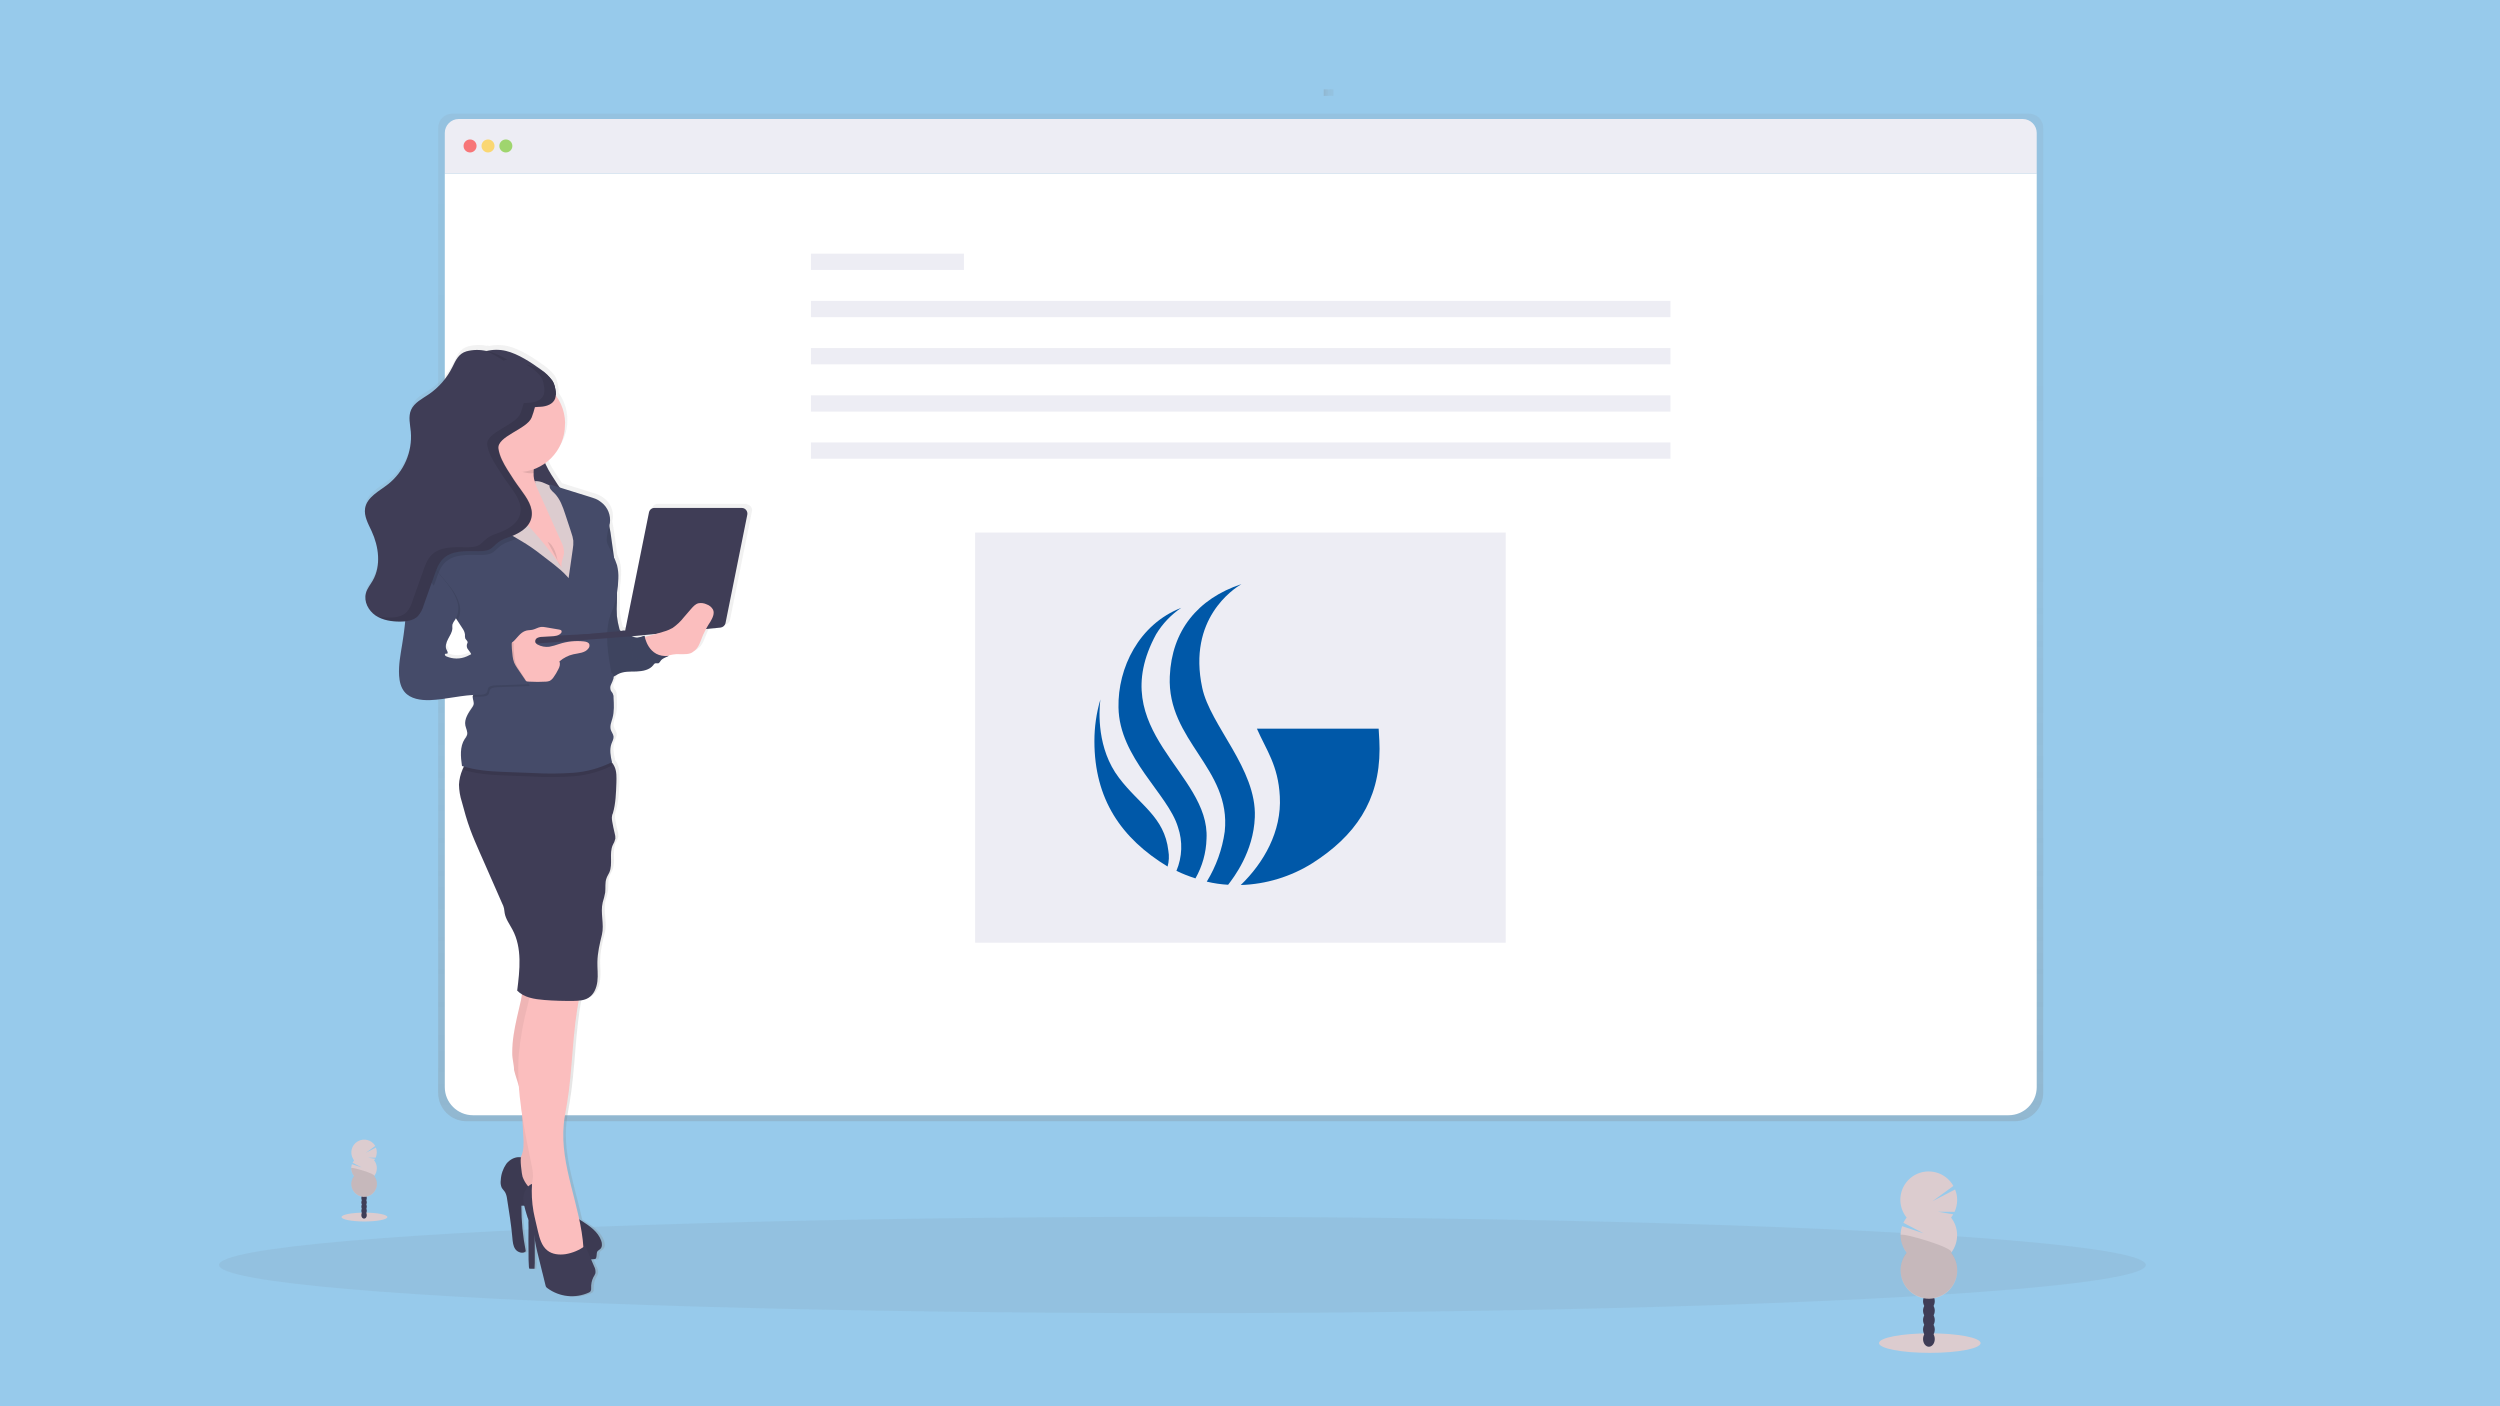 <?xml version="1.0" encoding="utf-8"?>
<!-- Generator: Adobe Illustrator 25.2.0, SVG Export Plug-In . SVG Version: 6.00 Build 0)  -->
<svg version="1.1" id="Layer_1" xmlns="http://www.w3.org/2000/svg" xmlns:xlink="http://www.w3.org/1999/xlink" x="0px" y="0px"
	 viewBox="0 0 1920 1080" style="enable-background:new 0 0 1920 1080;" xml:space="preserve">
<rect x="0" y="0" width="1920" height="1080" fill="#333333" stroke="none"/>
<style type="text/css">
	.st0{fill:none;}
	.st1{fill:#97CAEB;}
	.st2{opacity:0.1;fill:#767679;enable-background:new    ;}
	.st3{fill:url(#SVGID_1_);}
	.st4{fill:#FFFFFF;}
	.st5{fill:#EDEDF4;}
	.st6{opacity:0.8;fill:#FA5959;enable-background:new    ;}
	.st7{opacity:0.8;fill:#FED253;enable-background:new    ;}
	.st8{opacity:0.8;fill:#8CCF4D;enable-background:new    ;}
	.st9{fill:url(#SVGID_2_);}
	.st10{fill:#DCCCCF;}
	.st11{fill:#3F3D56;}
	.st12{opacity:0.1;enable-background:new    ;}
	.st13{fill:url(#SVGID_3_);}
	.st14{fill:#454B69;}
	.st15{fill:#FBBEBE;}
	.st16{opacity:5.000000e-02;enable-background:new    ;}
	.st17{opacity:0.1;}
	.st18{fill:#0058A8;}
</style>
<path class="st0" d="M-371.6,660.8c0,43.3-35.1,78.4-78.4,78.4V582.4C-406.7,582.4-371.6,617.5-371.6,660.8z"/>
<line class="st0" x1="-450" y1="921.5" x2="-450" y2="739.2"/>
<line class="st0" x1="-450" y1="582.4" x2="-450" y2="415.1"/>
<rect class="st1" width="1920" height="1080"/>
<g>
	<ellipse class="st2" cx="908.1" cy="971.5" rx="739.9" ry="37"/>
	
		<linearGradient id="SVGID_1_" gradientUnits="userSpaceOnUse" x1="1025.844" y1="145.859" x2="1025.844" y2="919.671" gradientTransform="matrix(1 0 0 -1 -73 1006.99)">
		<stop  offset="0" style="stop-color:#808080;stop-opacity:0.25"/>
		<stop  offset="0.54" style="stop-color:#808080;stop-opacity:0.12"/>
		<stop  offset="1" style="stop-color:#808080;stop-opacity:0.1"/>
	</linearGradient>
	<path class="st3" d="M1558.3,87.3h-1211c-6,0-10.8,4.9-10.8,10.8v741.2c0,12,9.7,21.8,21.7,21.8c0,0,0,0,0.1,0h1189.1
		c12,0,21.8-9.7,21.8-21.8c0,0,0,0,0-0.1V98.1C1569.2,92.2,1564.3,87.3,1558.3,87.3C1558.3,87.3,1558.3,87.3,1558.3,87.3z"/>
	<path class="st4" d="M1564.2,133.3v701.6c0,11.9-9.7,21.6-21.6,21.6H363.2c-11.9,0-21.6-9.7-21.6-21.6V133.3H1564.2z"/>
	<path class="st5" d="M1564.2,102.1v31.2H341.6v-31.2c0-5.9,4.8-10.7,10.7-10.7c0,0,0,0,0,0h1201.3
		C1559.5,91.5,1564.2,96.3,1564.2,102.1z"/>
	<circle class="st6" cx="361" cy="112.1" r="5"/>
	<circle class="st7" cx="374.8" cy="112.1" r="5"/>
	<circle class="st8" cx="388.5" cy="112.1" r="5"/>
	
		<linearGradient id="SVGID_2_" gradientUnits="userSpaceOnUse" x1="539.072" y1="350.586" x2="539.072" y2="358.087" gradientTransform="matrix(6.123234e-17 1 1 -6.123234e-17 666 -468.01)">
		<stop  offset="0" style="stop-color:#808080;stop-opacity:0.25"/>
		<stop  offset="0.54" style="stop-color:#808080;stop-opacity:0.12"/>
		<stop  offset="1" style="stop-color:#808080;stop-opacity:0.1"/>
	</linearGradient>
	<rect x="1016.6" y="68.6" class="st9" width="7.5" height="5"/>
	<rect x="622.8" y="194.8" class="st5" width="117.5" height="12.5"/>
	<rect x="622.8" y="231.1" class="st5" width="660.1" height="12.5"/>
	<rect x="622.8" y="267.3" class="st5" width="660.1" height="12.5"/>
	<rect x="622.8" y="303.6" class="st5" width="660.1" height="12.5"/>
	<rect x="622.8" y="339.8" class="st5" width="660.1" height="12.5"/>
	<rect x="748.9" y="409" class="st5" width="407.5" height="315"/>
	<ellipse class="st10" cx="1482.1" cy="1031.5" rx="39" ry="7.5"/>
	<ellipse class="st11" cx="1481.4" cy="1028.4" rx="4.5" ry="5.9"/>
	<ellipse class="st11" cx="1481.4" cy="1021.1" rx="4.5" ry="5.9"/>
	<ellipse class="st11" cx="1481.4" cy="1013.8" rx="4.5" ry="5.9"/>
	<ellipse class="st11" cx="1481.4" cy="1006.6" rx="4.5" ry="5.9"/>
	<ellipse class="st11" cx="1481.4" cy="999.3" rx="4.5" ry="5.9"/>
	<ellipse class="st11" cx="1481.4" cy="992.1" rx="4.5" ry="5.9"/>
	<ellipse class="st11" cx="1481.4" cy="984.8" rx="4.5" ry="5.9"/>
	<path class="st10" d="M1498.4,935.1c0.6-0.8,1.2-1.6,1.7-2.5l-11.9-2l12.9,0.1c2.5-5.4,2.7-11.7,0.4-17.2l-17.3,9l16-11.7
		c-5.9-10.5-19.1-14.2-29.6-8.4c-10.5,5.9-14.2,19.1-8.4,29.6c0.6,1.1,1.3,2.1,2.1,3.1c-1,1.2-1.8,2.6-2.5,4l15.5,8.1l-16.5-5.5
		c-2.4,7-1,14.6,3.5,20.4c-7.4,9.4-5.8,23.1,3.6,30.6s23.1,5.8,30.6-3.6c6.2-7.9,6.2-19.1,0-27
		C1504.6,954.1,1504.6,943,1498.4,935.1L1498.4,935.1z"/>
	<path class="st12" d="M1459.6,948.5c0,4.9,1.6,9.6,4.7,13.4c-7.4,9.4-5.8,23.1,3.6,30.6c9.4,7.4,23.1,5.8,30.6-3.6
		c6.2-7.9,6.2-19.1,0-27C1501.3,958.3,1459.6,946.1,1459.6,948.5z"/>
	<ellipse class="st10" cx="279.9" cy="934.7" rx="17.6" ry="3.4"/>
	<ellipse class="st11" cx="279.6" cy="933.2" rx="2.1" ry="2.7"/>
	<ellipse class="st11" cx="279.6" cy="929.9" rx="2.1" ry="2.7"/>
	<ellipse class="st11" cx="279.6" cy="926.7" rx="2.1" ry="2.7"/>
	<ellipse class="st11" cx="279.6" cy="923.4" rx="2.1" ry="2.7"/>
	<ellipse class="st11" cx="279.6" cy="920.1" rx="2.1" ry="2.7"/>
	<ellipse class="st11" cx="279.6" cy="916.8" rx="2.1" ry="2.7"/>
	<ellipse class="st11" cx="279.6" cy="913.5" rx="2.1" ry="2.7"/>
	<path class="st10" d="M287.3,891.1c0.3-0.4,0.5-0.7,0.8-1.1l-5.4-0.9h5.8c1.1-2.5,1.2-5.3,0.2-7.8l-7.8,4.1l7.3-5.3
		c-2.7-4.7-8.8-6.3-13.5-3.5c-4.7,2.7-6.3,8.8-3.5,13.5c0.2,0.4,0.5,0.7,0.7,1.1c-0.4,0.6-0.8,1.2-1.1,1.8l7,3.6l-7.5-2.5
		c-1.1,3.1-0.5,6.6,1.6,9.2c-3.4,4.3-2.6,10.5,1.7,13.8c4.3,3.4,10.5,2.6,13.8-1.7c2.8-3.6,2.8-8.6,0-12.2
		C290.1,899.6,290.1,894.6,287.3,891.1L287.3,891.1z"/>
	<path class="st12" d="M269.8,897.1c0,2.2,0.7,4.4,2.1,6.1c-3.4,4.3-2.6,10.5,1.7,13.8c4.3,3.4,10.5,2.6,13.8-1.7
		c2.8-3.6,2.8-8.6,0-12.2C288.6,901.5,269.8,896,269.8,897.1z"/>
	
		<linearGradient id="SVGID_3_" gradientUnits="userSpaceOnUse" x1="1093.866" y1="11.358" x2="1093.866" y2="742.136" gradientTransform="matrix(1 0 0 -1 -665.04 1006.99)">
		<stop  offset="0" style="stop-color:#808080;stop-opacity:0.25"/>
		<stop  offset="0.54" style="stop-color:#808080;stop-opacity:0.12"/>
		<stop  offset="1" style="stop-color:#808080;stop-opacity:0.1"/>
	</linearGradient>
	<path class="st13" d="M572.9,386.9h-67.7c-2.1,0-3.9,1.5-4.4,3.6l-18.3,90.3c0,0.2,0,0.5,0,0.7l-1.7,0.2l-1.6,0.2
		c-0.1,0-0.2,0-0.3-0.1c-0.5-0.3-0.8-0.9-0.9-1.5c-0.9-3.2-1.5-6.5-1.9-9.8c-0.2-3.6-0.2-7.3,0-10.9c0.1-2.9,0-5.7,0-8.6
		c0.5-3.2,0.8-6.5,0.9-9.7c0.2-3.5-0.2-6.9-1-10.3c-0.5-1.8-1.2-3.6-2-5.3c-0.6-4.9-1.3-9.8-2-14.6c-0.5-3.6-1.1-7.3-1.8-10.8
		c0.2-0.6,0.3-1.2,0.4-1.8c0.8-6-1.6-12-6.4-15.7c-1.5-1.2-3.1-2.2-4.8-2.9c-1.4-0.6-2.9-1.1-4.4-1.5l-23.3-7.3
		c-2.2-3.1-4.4-6.3-6.3-9.6c-1.9-2.9-3.5-6-4.9-9.2c15.7-11.2,20-32.8,9.6-49.1c-0.4-0.6-0.8-1.2-1.2-1.8c0.2-2.8-0.2-5.6-1-8.3
		c-0.2-1-0.5-2-0.9-2.9c-0.6-1.3-1.4-2.4-2.4-3.5c-0.2-0.2-0.4-0.4-0.6-0.6c-1.9-2.1-4.1-4-6.4-5.6c-7.7-5.6-18.1-12.4-27.6-14.7
		c-4.7-1.1-9.6-1.1-14.3-0.1l-0.7-0.2l-1.4-0.3c0.3,0.1,0.7,0.3,1,0.5c-5-1.1-10.2-1-15.1,0.3c-6.2,1.8-8.3,6.7-10.9,12
		c-4.2,8.6-10.6,15.9-18.5,21.2c-5.1,3.4-11.2,6.4-13.6,12c-2.3,5.2-0.7,11.2-0.2,16.9c1.3,15.7-5.4,31-17.8,40.7
		c-7,5.4-16.3,9.9-17.8,18.5c-1.1,6.2,2.4,12.1,5,17.7c5.6,12,7.5,26.6,0.9,38.1c-1.8,3.3-4.4,6.3-5.3,9.9c-1.7,6.4,2,13.4,7.5,17.2
		c5.5,3.7,12.5,4.7,19.2,4.7c1.1,0,2.3,0,3.5-0.2c-0.6,5.6-1.3,11.2-2.2,16.8c-1.3,8.2-3.1,16.5-2.6,24.8c0.3,4.5,1.3,9.2,4.2,12.6
		c4.6,5.5,12.6,6.6,19.7,6.3c11.3-0.4,22.4-3.4,33.7-4c-0.2,0.5-0.3,0.9-0.3,1.5c0,2,1.2,4.1,0.7,6.1c-0.2,0.7-0.6,1.3-1,1.9
		c-2.9,4.3-6.3,9-5.3,14.1c0.5,2.5,2,4.9,1.3,7.4c-0.4,1.1-1.1,2.2-1.9,3.1c-4,5.9-3.1,13.7-2.1,20.8l1.3,0.4
		c-0.4,0.8-0.8,1.6-1.1,2.5c-1.6,3.7-2.6,7.6-2.8,11.6c0.1,4.5,0.9,9,2.3,13.2c2,7.3,4,14.5,6.6,21.5c2.2,6,4.8,11.9,7.4,17.7
		c0.8,1.8,1.6,3.6,2.4,5.4c5,11.2,9.9,22.4,14.9,33.7c0.6,1.3,1.1,2.6,1.5,4c0.3,1.2,0.3,2.4,0.5,3.6c0.8,4.7,3.8,8.6,6.1,12.8
		c7.5,14.1,5.7,31.2,3.6,47.1c1.1,1.1,2.4,2.1,3.7,2.9c-0.2,1.6-0.4,3.2-0.8,4.7c-2,9.1-4.4,18.1-5.7,27.3c-0.7,4.5-1,9-1,13.5
		c0,4.4,1.6,8.8,1.6,13.1c1.1,4.4,2.7,8.5,3.8,12.8c0.5,6.7,1.2,13.4,2.2,20.1c0.3,6.1,0.7,12.1,1,18.2c0.3,5.4,0.6,11-1.9,15.8
		c0,0.2-0.2,0.3-0.3,0.5c-4.3-0.3-8.4,1.6-10.9,5.1c-2.5,3.7-4,8-4.2,12.5c-0.3,1.9-0.1,3.8,0.6,5.6c0.7,1.5,1.9,2.4,2.7,3.8
		c0.8,1.6,1.3,3.2,1.5,5c1.6,10,3.3,20.1,4.1,30.2c0.3,3.1,0.5,6.4,2.3,8.9s5.8,3.8,8.1,1.6c-2.3-11.6-3.4-23.4-3.4-35.3
		c0.8-0.1,1.5-0.1,2.3,0c0.4,2,1.1,4.1,1.7,6.1c0.4,1.5,0.9,2.9,1.5,4.4c-0.2,2,0,5-0.1,6.4c-0.1,6.4-0.1,12.8,0,19.2
		c0.1,3.7,0.2,7.3,0.4,11c0,0.4,0.1,0.8,0.2,1.2c0.1,0.1,0.3,0.2,0.5,0.2c1.2,0,2.5,0,3.7,0c0.1-1.4,0.2-2.9,0.2-4.4
		c0-3.3,0-6.7,0-10c0-2.8,0-5.7,0-8.5c0.9,5.1,2.1,10.2,3.3,15.2l2.6,10.7l0.3,1.1l2.2,9.1c0.1,0.3,0.2,0.6,0.3,0.9
		c0.3,0.4,0.7,0.8,1.1,1.1c9.3,6.8,21.6,8.1,32.2,3.5c0.4-0.2,0.8-0.4,1.1-0.7c0.6-0.8,0.8-1.7,0.7-2.7c-0.1-2.9,0.4-5.8,1.7-8.4
		c0.7-1,1.2-2,1.6-3.1c0.2-1.8-0.1-3.6-1-5.2l-2.4-5.6c1.1,0,2.3-0.2,3.4-0.3c1.7-1.5,0.5-4.5,1.9-6.2c0.6-0.5,1.2-1,1.9-1.5
		c1.8-1.6,1.6-4.4,0.8-6.6c-2.6-7.2-9.5-11.7-16-15.7l-0.8-0.5c-5.3-24.7-14.6-49-12.1-74c0.5-5.3,1.6-10.6,2.5-16
		c4.4-26.3,4.1-53.2,9.1-79.3c2.6-0.1,5.1-0.9,7.4-2.2c4.3-2.6,6.3-7.7,6.9-12.7c0.6-4.9-0.1-9.9,0-14.9c0.1-7.2,1.8-14.2,3.6-21.2
		c2-8.1-1.5-16.8,0.6-24.9c0.8-2.5,1.4-5,1.9-7.6c0.4-3.6-0.3-7.5,1-10.9c0.6-1.6,1.6-3,2.2-4.5c2.9-6.6-0.3-14.5,2.6-21.1
		c0.9-1.5,1.6-3.2,2.1-4.9c0.1-1.4-0.1-2.7-0.5-4c-0.7-3-1.5-6.1-1.9-9.1c-0.2-1.1-0.3-2.1-0.3-3.2c0.1-1.1,0.4-2.3,0.8-3.4
		c2.2-7.6,2.5-15.7,2.7-23.6c0.1-4.2,0.2-8.7-1.5-12.5c-0.5-1.1-1.2-2.2-2-3.2l0.2-0.1c-1.1-4.5-2-9.8-0.4-14.2
		c0.7-1.9,1.9-3.7,1.6-5.7c-0.2-2-1.6-3.4-2.1-5.1c-0.9-2.9,0.5-6,1.3-9c1.5-5.1,1.1-10.5,0.8-15.8c0-1.1-0.2-2.3-0.8-3.3
		c-0.4-0.6-0.9-1.1-1.3-1.7c-0.7-1.6-0.7-3.4,0.1-4.9c0.8-1.5,1.5-3.1,2-4.7c0.1-0.5,0.1-1,0-1.5c1.1-0.5,2-1.2,3.1-1.7
		c4.4-2.3,9.5-2,14.4-2.1c4.9-0.1,10.4-1.1,13.3-5c0.3-0.5,0.7-0.9,1.2-1.2c0.2-0.1,0.3-0.1,0.5-0.2c1.8,0.2,2.9,0.2,2.7-0.2
		c0.8-0.4,1.2-1.2,1.7-2c0.1-0.2,0.3-0.4,0.4-0.6c1.8-1.1,3.7-2,5.7-2.8c-0.4,0-0.7,0-1.1,0c3-1,6.2-1.4,9.4-1.3
		c3,0,8.3,0.4,10.6-1.9c4.4-2.8,5.6-8.3,7.7-13.1c0.7-1.5,1.4-3,2.2-4.5l11.3-1.1c1.9-0.2,3.5-1.6,3.9-3.5l16.9-83.6
		c0.5-2.4-1.1-4.7-3.5-5.2C573.4,386.9,573.1,386.9,572.9,386.9z M359.4,501.5c-5.1,2.2-10.8,2.2-15.9,0c-0.8-0.3-1.6-1.3-1-1.8
		s1.1-0.1,1.6-0.3c0.9-0.5,0.3-1.9-0.3-2.8c-1.5-2.6-0.4-5.9,1-8.6c1.4-2.6,3.3-5.3,3.3-8.3c-0.1-1-0.1-1.9,0-2.9
		c0.5-1.4,1.2-2.6,2.1-3.7c0.3-0.4,0.5-0.8,0.7-1.2c0.4,0.6,0.8,1.2,1.2,1.8c1.3,2,2.6,4,3.9,6c1,1.4,1.7,3,1.9,4.7
		c-0.1,1-0.1,2,0.2,3c0.6,1.3,2.4,2.3,1.7,3.6c-0.7,1.3-0.7,2.9,0,4.3c0.7,1.2,1.7,2.1,2.4,3.3c0.2,0.3,0.4,0.7,0.5,1.1
		C361.7,500.3,360.6,501,359.4,501.5z M500.1,485.8c-0.9,0.2-1.7,0.4-2.6,0.6c-0.1-0.5-0.2-0.8-0.2-0.8l-4.5,1.3
		c-1.7,0.1-3.4-0.3-5-1l18.7-1.8C504.4,484.8,502.3,485.3,500.1,485.8z"/>
	<path class="st11" d="M362.6,281.7c-4.2,8.5-10.5,15.8-18.3,21.1c-5.1,3.4-11,6.3-13.5,11.9c-2.3,5.2-0.7,11.2-0.2,16.8
		c1.3,15.5-5.3,30.7-17.5,40.3c-6.9,5.4-16.1,9.8-17.6,18.4c-1,6.1,2.4,12,5,17.6c5.5,11.9,7.4,26.5,0.9,37.9
		c-1.8,3.2-4.4,6.2-5.3,9.8c-1.7,6.4,1.9,13.3,7.4,17.1c5.5,3.7,12.4,4.7,19,4.7c4.8,0,10-0.7,13.4-4.1c2.3-2.3,3.4-5.4,4.5-8.4
		l8.3-23.6c1.5-4.3,3.1-8.7,6.3-11.9c6.7-6.8,17.7-6.1,27.2-6c14.1,0.2,28.2-2,41.5-6.5c7.8-2.7,16.3-7.2,18.2-15.2
		c1.8-8.1-3.6-15.4-8.3-21.9c-3.5-4.8-6.9-9.8-10.1-15c-3.1-5-6-10.3-6.9-16.1c-1.5-9.6,3.1-19,6.6-28.1c3.5-9.1,5.9-19.9,0.9-28.2
		c-2.2-3.2-5-6-8.3-8.2c-7.7-5.6-17.9-12.4-27.3-14.6c-5-1.2-10.3-1.1-15.3,0.2C367.3,271.6,365.2,276.5,362.6,281.7z"/>
	<path class="st14" d="M465.6,394.5c1.9,6.4,3.2,13,4,19.6c2.3,16,4.7,32.1,4.2,48.3c-0.2,3.6-0.2,7.2,0,10.8c0.4,3.3,1,6.6,1.9,9.8
		c0.1,0.6,0.4,1.1,0.9,1.5c0.6,0.3,1.2,0,1.8-0.1c2.1-0.2,3.6,1.8,5.2,3.1c3.2,2.6,7.7,2.9,11.3,0.8c-1.1,4.9,0.8,9.9,4.8,12.9
		c4.1,2.8,9.1,3.8,13.9,2.5c-2.4-0.4-4.7,1.3-6,3.4c-0.5,0.7-0.8,1.6-1.6,2c-0.8,0.4-2.2-0.1-3.1,0.4c-0.5,0.3-0.9,0.7-1.1,1.2
		c-2.9,3.9-8.3,4.8-13.1,5c-4.8,0.1-10-0.2-14.2,2.1c-1.1,0.6-2,1.3-3.1,1.8c-3.4,1.5-7.4,0-10-2.5c-2.5-2.7-4.3-5.9-5.1-9.5
		c-4.4-14-3.5-29.1-2.6-43.8C454.9,440.4,457.8,416.6,465.6,394.5z"/>
	<path class="st12" d="M465.6,394.5c1.9,6.4,3.2,13,4,19.6c2.3,16,4.7,32.1,4.2,48.3c-0.2,3.6-0.2,7.2,0,10.8c0.4,3.3,1,6.6,1.9,9.8
		c0.1,0.6,0.4,1.1,0.9,1.5c0.6,0.3,1.2,0,1.8-0.1c2.1-0.2,3.6,1.8,5.2,3.1c3.2,2.6,7.7,2.9,11.3,0.8c-1.1,4.9,0.8,9.9,4.8,12.9
		c4.1,2.8,9.1,3.8,13.9,2.5c-2.4-0.4-4.7,1.3-6,3.4c-0.5,0.7-0.8,1.6-1.6,2c-0.8,0.4-2.2-0.1-3.1,0.4c-0.5,0.3-0.9,0.7-1.1,1.2
		c-2.9,3.9-8.3,4.8-13.1,5c-4.8,0.1-10-0.2-14.2,2.1c-1.1,0.6-2,1.3-3.1,1.8c-3.4,1.5-7.4,0-10-2.5c-2.5-2.7-4.3-5.9-5.1-9.5
		c-4.4-14-3.5-29.1-2.6-43.8C454.9,440.4,457.8,416.6,465.6,394.5z"/>
	<path class="st15" d="M394.8,821.8c1.2,5.1,3.2,9.9,4.4,15c0.8,4.4,1.3,8.8,1.5,13.3l1.2,22.5c0.3,5.3,0.6,11-1.8,15.7
		c-1.6,3.3-4.5,6.1-5.3,9.7c-1.3,5.7,2.8,11,6.6,15.4l18.7,21.6c5.8,6.8,12.2,13.9,20.9,16.2c1.3,0.4,2.7,0.5,4,0.1
		c2.4-0.8,3.6-3.7,3.2-6.2c-0.5-2.5-1.7-4.8-3.3-6.8c-4.9-6.9-10.2-13.6-13.3-21.4c-4-9.9-4.5-20.9-4.2-31.6
		c1-43.7,12-86.8,10.7-130.6c-9.5-0.7-19.4-2.3-29-2.2c-8.5,0.1-7.5,8.7-9,15.6c-2,9-4.4,18-5.7,27.1c-0.7,4.5-1,9-1,13.5
		C393.3,813.2,394.8,817.6,394.8,821.8z"/>
	<path class="st16" d="M394.8,821.8c1.2,5.1,3.2,9.9,4.4,15c0.8,4.4,1.3,8.8,1.5,13.3l1.2,22.5c0.3,5.3,0.6,11-1.8,15.7
		c-1.6,3.3-4.5,6.1-5.3,9.7c-1.3,5.7,2.8,11,6.6,15.4l18.7,21.6c5.8,6.8,12.2,13.9,20.9,16.2c1.3,0.4,2.7,0.5,4,0.1
		c2.4-0.8,3.6-3.7,3.2-6.2c-0.5-2.5-1.7-4.8-3.3-6.8c-4.9-6.9-10.2-13.6-13.3-21.4c-4-9.9-4.5-20.9-4.2-31.6
		c1-43.7,12-86.8,10.7-130.6c-9.5-0.7-19.4-2.3-29-2.2c-8.5,0.1-7.5,8.7-9,15.6c-2,9-4.4,18-5.7,27.1c-0.7,4.5-1,9-1,13.5
		C393.3,813.2,394.8,817.6,394.8,821.8z"/>
	<path class="st11" d="M400.4,888.9c-4.4-0.9-8.9,1.5-11.6,5c-2.5,3.7-4,8-4.2,12.4c-0.3,1.9-0.1,3.8,0.6,5.6
		c0.7,1.4,1.9,2.4,2.7,3.7c0.8,1.5,1.3,3.2,1.5,4.9c1.6,10,3.2,20,4.1,30.1c0.3,3.1,0.5,6.3,2.3,8.8c1.8,2.5,5.8,3.7,8,1.6
		c-2.3-11.5-3.4-23.2-3.4-35c5.1-0.7,9.5,3.3,12.9,7.3c3.4,4,6.5,8.2,9.3,12.7c2.4,4.2,5.1,8.2,8.2,11.9c6.8,7.2,16.7,10.6,26.4,9
		c1.7-1.5,0.4-4.4,1.8-6.1c0.6-0.5,1.2-1,1.9-1.5c1.8-1.5,1.6-4.4,0.8-6.5c-2.5-7.1-9.4-11.6-15.8-15.7c-11.6-7.3-23.4-14.5-35-21.5
		c-4.5-2.8-7.8-6.9-9.6-11.9C400.8,902.6,399,888.4,400.4,888.9z"/>
	<path class="st16" d="M400.4,888.9c-4.4-0.9-8.9,1.5-11.6,5c-2.5,3.7-4,8-4.2,12.4c-0.3,1.9-0.1,3.8,0.6,5.6
		c0.7,1.4,1.9,2.4,2.7,3.7c0.8,1.5,1.3,3.2,1.5,4.9c1.6,10,3.2,20,4.1,30.1c0.3,3.1,0.5,6.3,2.3,8.8c1.8,2.5,5.8,3.7,8,1.6
		c-2.3-11.5-3.4-23.2-3.4-35c5.1-0.7,9.5,3.3,12.9,7.3c3.4,4,6.5,8.2,9.3,12.7c2.4,4.2,5.1,8.2,8.2,11.9c6.8,7.2,16.7,10.6,26.4,9
		c1.7-1.5,0.4-4.4,1.8-6.1c0.6-0.5,1.2-1,1.9-1.5c1.8-1.5,1.6-4.4,0.8-6.5c-2.5-7.1-9.4-11.6-15.8-15.7c-11.6-7.3-23.4-14.5-35-21.5
		c-4.5-2.8-7.8-6.9-9.6-11.9C400.8,902.6,399,888.4,400.4,888.9z"/>
	<path class="st15" d="M398.5,809.1c-2.3,29.2,4.2,58.2,10,86.9c0.5,2.3,0.8,4.6,0.9,7c-0.2,2.9-0.7,5.8-1.5,8.7
		c-2.2,11.8,0.6,24,3.4,35.7c1.9,8.1,4.7,17.3,12.2,20.8c5.3,2.5,11.6,1.5,17.4,0.3c1.9-0.2,3.7-0.9,5.2-2.1c2.1-2,2.2-5.2,2-8
		c-2-32.2-18.3-63.1-15.1-95.2c0.5-5.3,1.6-10.6,2.5-15.8c4.5-27.3,3.9-55.4,9.7-82.4c0.3-0.9,0.3-2,0-2.9c-0.5-0.9-1.3-1.7-2.2-2.1
		c-5.3-3.2-10.9-6-17-6.8c-4.8-0.7-10.7-0.1-14.7,2.8c-4,2.9-4.5,9.7-5.7,14.6C402.2,783.1,399.8,796.1,398.5,809.1z"/>
	<path class="st11" d="M406.2,973c0,0.4,0.1,0.8,0.2,1.2c0.1,0.1,0.3,0.2,0.5,0.2c1.2,0,2.4,0,3.6,0c0.1-1.5,0.1-2.9,0.2-4.4v-9.9
		c0-7.9,0-15.8-0.3-23.6c0-0.3,0-0.6-0.1-0.9c-0.1-0.2-0.2-0.3-0.4-0.4c-0.9-0.4-2.9-1.7-3.6-0.2c-0.7,1.5-0.4,6-0.4,7.9
		c-0.1,6.4-0.1,12.7,0,19.1C405.8,965.7,406,969.3,406.2,973z"/>
	<path class="st11" d="M469.9,627.8c0,1.1,0.1,2.1,0.3,3.2c0.5,3,1.2,6.1,1.9,9.1c0.4,1.3,0.6,2.6,0.5,4c-0.4,1.7-1.1,3.4-2,4.9
		c-2.9,6.5,0.2,14.5-2.6,21c-0.7,1.6-1.7,2.9-2.2,4.5c-1.3,3.4-0.6,7.3-1,10.9c-0.5,2.6-1.1,5.1-1.9,7.6c-2,8.1,1.3,16.7-0.6,24.8
		c-1.7,6.9-3.4,13.9-3.5,21.1c-0.1,4.9,0.6,9.9,0,14.8c-0.6,4.9-2.6,10-6.8,12.6c-3.3,2.1-7.4,2.3-11.3,2.4
		c-7.5,0.1-15.1-0.1-22.6-0.7c-7.5-0.6-15.6-1.8-20.9-7.2c2-15.8,3.9-32.8-3.6-46.8c-2.2-4.2-5.2-8.1-6-12.7
		c-0.2-1.2-0.3-2.4-0.5-3.6c-0.3-1.4-0.8-2.7-1.5-4c-4.9-11.2-9.8-22.4-14.7-33.5c-0.8-1.8-1.6-3.6-2.4-5.4
		c-2.5-5.8-5.1-11.6-7.3-17.6c-2.6-7-4.6-14.2-6.5-21.4c-1.4-4.3-2.1-8.7-2.2-13.2c0.2-4,1.1-7.8,2.7-11.5c0.9-2.1,1.9-4.2,2.9-6.2
		c29.2-6.9,59.2-9.5,89.1-7.6c4.8,0.1,9.5,0.9,14.1,2.3c3.1,1.1,5.9,2.9,8.1,5.3c1,1.1,1.9,2.4,2.5,3.8c1.8,3.8,1.6,8.2,1.5,12.4
		c-0.3,7.9-0.5,16-2.7,23.5C470.2,625.5,470,626.6,469.9,627.8z"/>
	<path class="st11" d="M449.4,956.8c-4.4,3.3-9.6,5.5-15.1,6.4c-4.8,0.7-10.2,0.2-14-2.9c-4.4-3.5-5.9-9.4-7.2-14.8l-1.7-7.3
		c-0.6-2.6-1.2-5.2-1.7-7.9c-1.2-7-1.6-14.1-1.1-21.1c-4,1.6-6.4,6.3-6.6,10.5s1.1,8.4,2.3,12.5c0.5,2,1.2,3.9,2.2,5.7
		c0.7,1.2,1.6,2.2,2.2,3.5c0.8,1.8,1.2,3.8,1.3,5.8c0.9,6.6,2.2,13,3.9,19.4l2.6,10.6l0.3,1.1l2.2,9c0.1,0.3,0.2,0.6,0.3,0.9
		c0.3,0.4,0.6,0.8,1.1,1.1c9.2,6.8,21.4,8.1,31.8,3.4c0.4-0.2,0.8-0.4,1.1-0.7c0.6-0.8,0.8-1.7,0.7-2.7c-0.1-2.9,0.4-5.8,1.7-8.4
		c0.7-1,1.2-2,1.6-3.1c0.2-1.8-0.1-3.6-1-5.2l-5.4-12.6C450.6,959,450.1,957.9,449.4,956.8z"/>
	<path class="st15" d="M436.8,434.1c-0.2,2.8-0.7,5.5-1.6,8.1c-0.7,1.9-1.8,3.6-3.3,4.9c-2.5-3.4-6.9-4.5-10.3-7
		c-2.8-2.4-5.2-5.1-7.2-8.2c-4.4-5.8-9.3-11-14-16.4c-0.7-0.8-1.5-1.7-2.1-2.5c-2.4-2.9-4.5-6-6.4-9.2c-3.9-6.7-6.5-14.3-12.4-19.4
		c-3.2-2.8-7.2-4.6-10-7.7c1.7-2.9,2.8-6.2,3.3-9.6c0.7-3.2,1.3-6.5,1.7-9.8c0.1-0.9,0.2-1.7,0.2-2.6c0-0.4,0-0.7,0-1.1
		c0-2.7-1.7-7.3,1-8.8c2.5-1.5,6.6-1.5,9.6-1.4h0.5c6.9,0.1,13.6,2.2,19.3,6c1.3,0.8,2.4,1.8,3.3,3.1c1.3,2.4,1.8,5.2,1.5,7.9
		c0,0.6,0,1.3-0.1,1.9v0.9c-0.1,3.1,0.2,6.4,2.4,8.6c2.2,2.2,6,2.4,9.2,3.4c0.5,0.2,1,0.3,1.5,0.6c3.5,1.6,6.4,4.1,8.6,7.3
		c2.4,3.6,4.1,7.7,5,12c0.9,3.8,1.4,7.7,1.7,11.6C438.5,415.8,438,425,436.8,434.1z"/>
	<path class="st12" d="M409.9,362.3v0.9c-3.9,1.5-13.3-2.6-17.7-2.6c-8.7,0-11.3,1.7-17.6-3.4c0.1-1.2,0.2-2.5,0.2-3.7
		c0-2.7-1.7-7.3,1-8.8s7.1-1.5,10.1-1.4c6.9,0.1,13.6,2.2,19.3,6c1.3,0.8,2.4,1.8,3.3,3.1C410.3,355.2,410.1,358.9,409.9,362.3z"/>
	<path class="st15" d="M433.9,326.1c0,20.1-16.3,36.5-36.4,36.5c-2.4,0-4.7-0.2-7.1-0.7c-17.1-3.4-29.4-18.4-29.4-35.8
		c-0.4-20.1,15.6-36.8,35.8-37.2c20.1-0.4,36.8,15.6,37.2,35.8C433.9,325.2,433.9,325.7,433.9,326.1L433.9,326.1z"/>
	<path class="st10" d="M372.5,369.2c-1.1-1-2.5-1.6-4-1.7c-2.2,0.2-4,1.7-4.8,3.7c-0.9,2-1.2,4.1-1.9,6.1c-1,2.7-2.9,5-5.4,6.6
		c-1.7,1.1-3.8,1.8-4.9,3.5c-1.9,2.6-0.7,6.3,0.8,9.1c5.8,10.5,16.4,17.4,26.5,23.8l11.4,7.3c4.6,3,9.3,5.8,14.2,8.3
		c7.9,3.9,16.5,6.4,24.4,10.4c3.6,1.8,7.3,4,11.2,4.6c0.8-2.7,1.4-5.5,1.6-8.3c2-17.4,3.9-35.2,0-52.3c-0.5-3.3-1.9-6.4-4-9
		c-1.5-1.4-3.2-2.6-5.1-3.5c-4.6-2.5-9.4-4.7-14.3-6.7c-2.3-1.1-4.8-1.7-7.3-1.6c0.2,1.9,0.8,3.8,1.7,5.5
		c6.1,13.6,12.3,27.3,18.4,41c1.3,2.5,2.1,5.3,2.2,8.1c-0.1,4-2.9,7.9-1.7,11.8c-10.7-15.6-23-30-36.6-43c-0.6-0.5-1.1-1.1-1.5-1.8
		c-0.3-1.1-0.4-2.3-0.2-3.4c0.1-2.1-0.3-5-2.1-6.5c-1.2-1-3.1-1.3-4.5-2.2C381.8,375.9,377.2,372.5,372.5,369.2z"/>
	<path class="st12" d="M470,588c-9.2,4.6-19.3,7.4-29.6,8.2c-10.3,0.7-20.6,0.8-30.8,0.2l-23.4-0.9c-10.6-0.4-21.1-1.3-31.2-4.5
		c0.9-2.1,1.9-4.2,2.9-6.2c29.2-6.9,59.2-9.5,89.1-7.6c4.8,0.1,9.5,0.9,14.1,2.3c3.1,1.1,5.9,2.9,8.1,5.3
		C469.5,585.8,469.8,586.9,470,588z"/>
	<path class="st14" d="M468.3,473.9c-4,13.7-1.3,28.6,1.2,42.6c1.4,1,2.1,2.8,1.7,4.5c-0.5,1.6-1.2,3.2-1.9,4.7
		c-0.8,1.5-0.8,3.3-0.1,4.9c0.4,0.6,0.9,1.1,1.3,1.8c0.5,1,0.8,2.1,0.7,3.3c0.3,5.3,0.6,10.7-0.8,15.8c-0.8,2.9-2.2,6-1.3,9
		c0.6,1.8,1.9,3.3,2.1,5.1c0.2,1.8-0.9,3.8-1.6,5.6c-1.6,4.4-0.7,9.6,0.4,14.1c-9.2,4.6-19.3,7.4-29.6,8.2
		c-10.3,0.7-20.6,0.8-30.8,0.2l-23.4-0.9c-10.7-0.4-21.2-1.3-31.4-4.5c-1-7-1.8-14.8,2.1-20.7c0.8-0.9,1.4-2,1.8-3.1
		c0.7-2.4-0.8-4.9-1.3-7.3c-1-5,2.4-9.8,5.3-14c0.4-0.6,0.8-1.2,1-1.9c0.5-1.9-0.6-4.1-0.7-6c0-0.6,0.1-1.1,0.4-1.6
		c0.4-0.8,1.2-1.5,1.7-2.2c0.5-1.1,0.6-2.2,0.4-3.4c-0.5-7.3-1.4-14.6-2.6-21.8c-0.1-0.6-0.2-1.3-0.4-2c-0.2-1-0.6-2-1.1-2.9
		c-0.7-1.2-1.7-2.1-2.4-3.3c-0.7-1.3-0.7-2.9,0-4.3c0.7-1.2-1.1-2.3-1.7-3.5c-0.2-1-0.3-2-0.2-3c-0.2-1.7-0.9-3.3-1.9-4.7
		c-1.3-2-2.6-4-3.9-6c-5.8-9-11.9-17.9-18.1-26.6c-3-4.2-6-8.3-9.1-12.4c-2.5-3.3-5.1-6.7-6.4-10.6c-0.2-0.7-0.4-1.4-0.5-2.1
		c-0.7-3.8-0.2-7.7,1.6-11.2c1.7-2.9,3.6-5.6,5.8-8.1c2.1-3.1,4.3-6.1,6.7-9c2.4-2.9,5.9-4.6,9.7-4.9c2.2,0,4.7,0.6,6.2-0.9
		c0.6-0.6,0.8-1.3,1.5-1.8c1.6-1.5,4.2-0.5,6.1,0.6l36.5,20.6l5.9,3.4c1.1,0.6,2.2,1.3,3.2,1.9c5.1,3,9.9,6.3,14.5,9.9
		c6.8,5.4,14.3,10.4,20.2,16.8c0.6,0.6,1.1,1.2,1.6,1.8c1.1-7.4,2.1-14.9,3.2-22.3c0.4-2.1,0.5-4.3,0.4-6.5
		c-0.3-2.1-0.8-4.2-1.6-6.3c-0.2-0.7-0.5-1.5-0.7-2.2c-1.3-3.9-2.6-7.9-3.9-11.8c-1.9-5.8-4-11.8-8.3-16.1c-1.1-0.9-2-1.9-2.9-3l0,0
		c-0.8-1.1-1.1-2.5-0.7-3.8l30.8,9.6c1.5,0.5,2.9,0.9,4.4,1.5c1.7,0.7,3.3,1.7,4.7,2.9c4.7,3.7,7.1,9.7,6.3,15.7
		c-0.3,1.9-1,3.8-1.4,5.7c-0.7,3.4-1.8,7.4-0.3,10.6c1.5,3.2,2.9,6,4.3,9c1.2,2.3,2.1,4.7,2.9,7.1c0.8,3.4,1.2,6.8,1,10.3
		c-0.2,7.7-1.5,15.3-3.9,22.6C470,469.2,469.1,471.5,468.3,473.9z"/>
	<polygon class="st11" points="405.6,491.2 478.5,484.4 491.3,482.9 479.5,487.1 	"/>
	<polygon class="st11" points="403.9,494.8 403.9,489.3 481.3,485.5 485,488.7 	"/>
	<path class="st15" d="M404.2,484.3c1.6-0.4,3.4-0.3,5-0.7c2.1-0.5,4-1.8,6.2-2.1c1.3-0.1,2.7,0,4,0.3l10,1.7
		c0.8,0.1,1.7,0.4,1.9,1.1c0.1,0.7-0.1,1.4-0.6,1.8c-1.8,1.9-4.7,2.2-7.3,2.3l-7,0.4c-1.4,0-2.7,0.3-3.9,0.9
		c-1.2,0.7-1.8,2.1-1.3,3.5c0.4,0.6,0.9,1.1,1.6,1.5c2.8,1.5,6,2.1,9.1,1.7c2.5-0.5,5-1.2,7.5-2.1c6.1-2,12.6-2.7,19-2
		c1.7,0.2,3.6,0.6,4.2,2.2c0.3,1.1,0.1,2.3-0.7,3.2c-2.5,3.5-7.5,3.6-11.6,4.5c-4,0.9-7.6,2.8-10.7,5.5c0.9,1.9,0.2,4.2-0.8,6
		c-1.1,2.2-2.3,4.3-3.7,6.2c-0.8,1.2-1.9,2.2-3.1,2.8c-0.8,0.3-1.7,0.4-2.6,0.5c-8.7,0.5-17.4,0-25.9-1.5c-0.9-0.1-1.8-0.4-2.5-1
		c-0.4-0.6-0.7-1.3-0.8-2c-0.9-4.4-1.7-8.7-2.3-13.2c-0.7-2.8-0.4-5.7,0.8-8.3c1.1-2,2.8-2.7,4.5-4
		C396.9,490.8,399.2,485.6,404.2,484.3z"/>
	<path class="st11" d="M498.4,393.6l-18.1,89.8c-0.5,2.3,1,4.7,3.3,5.2c0.5,0.1,0.9,0.1,1.4,0.1l68.3-6.7c1.9-0.2,3.5-1.6,3.9-3.5
		l16.7-83.1c0.5-2.4-1-4.7-3.3-5.2c-0.3-0.1-0.7-0.1-1-0.1h-66.9C500.6,390,498.8,391.5,498.4,393.6z"/>
	<path class="st15" d="M532.4,500.5c4.4-2.7,5.6-8.3,7.6-13c1.6-3.4,3.4-6.8,5.5-9.9c1.7-2.9,3.5-6.4,2.1-9.4c-1.1-2-2.9-3.4-5-4.1
		c-1.9-0.9-4.1-1.2-6.2-0.8c-2.4,0.6-4.1,2.6-5.7,4.4l-5.6,6.5c-2.4,3.1-5.3,5.8-8.6,8.1c-2.1,1.1-4.2,2.1-6.5,2.7
		c-4,1.3-8.1,2.5-12.3,3.5c-2.4,0.5-4.7,1.2-6.9,2.1c-0.9,0.3-1.6,1-2,1.9c-0.2,1.1,0.1,2.2,0.7,3.1c1.5,2.7,3.1,8.1,6,9
		c2.8,0.7,5.7,1.2,8.6,1.3c2.9,0.3,5.1-0.9,7.7-1.9c3.2-1.2,6.7-1.8,10.2-1.6C524.9,502.4,530,502.8,532.4,500.5z"/>
	<path class="st14" d="M495,488.3c0,0,2.6,17.3,18.7,15.4c0,0-8.6,3.4-7.7,5.3s-19.9-3.7-19.9-3.7l-1.1-9c0,0-0.7-5,0-5.1
		C485.7,491.1,495,488.3,495,488.3z"/>
	<path class="st12" d="M495,488.3c0,0,2.6,17.3,18.7,15.4c0,0-8.6,3.4-7.7,5.3s-19.9-3.7-19.9-3.7l-1.1-9c0,0-0.7-5,0-5.1
		C485.7,491.1,495,488.3,495,488.3z"/>
	<path class="st12" d="M420.6,416.1c1.6,0.8,2.9,2.1,3.7,3.6c1.4,2.1,2.4,4.5,3,6.9c0.8,2.9,1.2,6.3,3.4,8.5"/>
	<path class="st12" d="M352.8,464c1.2,4.2,0.7,8.7-1.4,12.5c-5.8-9-11.9-17.9-18.1-26.6c-3-4.2-6-8.3-9.1-12.4
		c-2.5-3.3-5.1-6.7-6.4-10.6c-0.2-0.7-0.4-1.4-0.5-2.1c1.5-2.3,3.9-4,6.5-4.7c4.2,12.3,15,21.1,22.7,31.6
		C349.4,455.4,351.5,459.5,352.8,464z"/>
	<path class="st12" d="M406.9,526.9l-25.4,0.9c-2.2,0.1-4.8,0.5-5.5,2.6c-0.2,0.7-0.2,1.4-0.4,2c-0.7,2.3-3.8,2.6-6.2,2.6
		c-2.1,0-4.2,0.1-6.3,0.2c0-0.6,0.1-1.1,0.4-1.6c0.4-0.8,1.2-1.5,1.7-2.2c0.5-1.1,0.6-2.2,0.4-3.4c-0.5-7.3-1.4-14.6-2.6-21.8
		c-0.1-0.6-0.2-1.3-0.4-2c2-1.3,4.3-2,6.6-2c2.1,0.2,4,1.5,6.1,1.3c3.6-0.2,6.1-4.2,9.8-4.5c0.8,0.1,1.6,0,2.3-0.3
		c1.1-0.6,1.3-2.1,1.9-3.2c0.9-1.7,3.3-2.1,5.2-1.7c-0.1,3.8,0.2,7.7,0.7,11.5c0.2,1.7,0.6,3.3,1.2,4.9c0.7,1.6,1.6,3.1,2.6,4.5
		C401.6,518.9,404.2,522.8,406.9,526.9z"/>
	<path class="st14" d="M322.5,418.8c-4.5,1.1-7.7,5.4-9,9.8c-1.3,4.5-1.1,9.2-1,13.9c0.4,17.3-0.7,34.6-3.5,51.6
		c-1.3,8.2-3,16.4-2.5,24.7c0.3,4.5,1.3,9.1,4.2,12.6c4.5,5.4,12.4,6.5,19.5,6.3c12.7-0.5,25.2-4.2,37.9-4.1c2.4,0,5.5-0.3,6.2-2.6
		c0.2-0.6,0.2-1.3,0.4-2c0.7-2.1,3.3-2.5,5.5-2.6l25.4-0.9c-2.7-4-5.3-8-8.1-12c-1-1.4-1.9-2.9-2.6-4.5c-0.6-1.6-1-3.2-1.2-4.9
		c-0.5-3.8-0.8-7.6-0.7-11.5c-1.8-0.4-4.4,0-5.2,1.6c-0.6,1.1-0.8,2.7-1.9,3.2c-0.7,0.3-1.5,0.3-2.3,0.3c-3.6,0.2-6.1,4.4-9.7,4.5
		c-2.1,0.1-4-1.1-6.1-1.3c-3.3-0.3-6.2,1.8-9.3,3.2c-5,2.2-10.7,2.2-15.7,0c-0.7-0.3-1.6-1.2-1-1.8c0.6-0.6,1.1-0.1,1.6-0.3
		c0.9-0.5,0.2-1.8-0.3-2.7c-1.5-2.6-0.4-5.8,1-8.5c1.4-2.7,3.2-5.2,3.3-8.2c-0.1-1-0.1-1.9,0-2.9c0.5-1.4,1.2-2.6,2.1-3.7
		c2.5-4,3.1-8.8,1.9-13.3c-1.3-4.4-3.5-8.6-6.3-12.2C337.5,439.9,326.7,431,322.5,418.8z"/>
	<path class="st12" d="M391.2,410.1l5.9,3.4c-1.8,0.8-3.7,1.6-5.6,2.2c-13.3,4.5-8.6,10.7-22.7,10.5c-9.6-0.1-20.5-0.8-27.2,6
		c-3.2,3.2-4.8,7.6-6.3,11.9c-0.7,1.9-1.4,3.9-2.1,5.8c-3-4.2-6-8.3-9.1-12.4c-2.5-3.3-5.1-6.7-6.4-10.6c-1.4-4.4-1-9.2,1-13.3
		c1.7-2.9,3.6-5.6,5.8-8.1c2.1-3.1,4.3-6.1,6.7-9c2.4-2.9,5.9-4.6,9.7-4.9c2.2,0,4.7,0.6,6.2-0.9c0.6-0.6,0.8-1.3,1.5-1.8
		c1.6-1.5,4.2-0.5,6.1,0.6L391.2,410.1z"/>
	<path class="st11" d="M426.5,299.2c-0.2-1.7-0.6-3.4-1.3-5.1c-0.6-1.3-1.4-2.4-2.4-3.4c-6.2-7-15.1-11.1-24.5-11.1
		c-0.8-0.1-1.6,0.1-2.4,0.4c-0.2,0.1-0.4,0.2-0.5,0.3c-6.7-4.5-14.5-8.9-21.8-10.7c-5-1.2-10.3-1.1-15.3,0.2
		c-6.1,1.8-8.2,6.7-10.8,12c-4.2,8.5-10.5,15.8-18.3,21.1c-5,3.4-11,6.3-13.5,11.9c-2.3,5.2-0.7,11.2-0.2,16.8
		c1.3,15.5-5.3,30.7-17.5,40.3c-6.9,5.4-16.1,9.8-17.6,18.4c-1,6.1,2.4,12,5,17.6c5.5,11.9,7.4,26.5,0.9,37.9
		c-1.8,3.2-4.4,6.2-5.3,9.8c-1.7,6.4,1.9,13.3,7.4,17.1c5.5,3.7,12.4,4.7,19,4.7c4.8,0,10-0.7,13.4-4.1c2.1-2.4,3.7-5.3,4.5-8.4
		c2.8-7.9,5.6-15.8,8.4-23.6c1.5-4.3,3.1-8.7,6.3-11.9c6.7-6.8,17.7-6.1,27.2-6c14.1,0.2,9.3-6,22.7-10.5
		c7.8-2.6,16.4-7.1,18.2-15.2s-3.6-15.4-8.3-21.9c-3.6-4.8-6.9-9.8-10.1-15c-3.1-5-6-10.3-6.9-16.1c-1.5-9.6,22-15,25.5-24.1
		c1-2.6,1.8-5.2,2.5-7.9c1.7-0.1,3.2-0.3,4.4-0.3c4.5-0.2,9.5-2,11.1-6.2C427,304,427.1,301.6,426.5,299.2z"/>
	<g class="st17">
		<path d="M387.1,276.8c0.8-0.3,1.6-0.4,2.4-0.4h0.3c-4.9-3.1-10.3-5.5-16-7.1l-1.3-0.3c4.9,2.3,9.7,5,14.2,8
			C386.8,277,387,276.9,387.1,276.8z"/>
		<path d="M426.5,299c-0.2-1.7-0.6-3.4-1.3-5.1c-0.6-1.3-1.4-2.4-2.4-3.4c-5-5.6-11.7-9.3-19-10.6c3.9,1.9,7.3,4.5,10.2,7.7
			c1,1,1.7,2.2,2.4,3.4c0.7,1.6,1.1,3.3,1.3,5.1c0.6,2.3,0.5,4.7-0.1,7c-1.5,4.2-6.6,6-11,6.2c-1.1,0-2.7,0.2-4.4,0.3
			c-0.7,2.7-1.5,5.3-2.5,7.9c-3.5,9.1-26.9,14.5-25.5,24.1c0.8,5.8,3.8,11.1,6.9,16.1c3.1,5,6.5,10.2,10.1,15
			c4.7,6.5,10.2,14,8.3,21.9c-1.8,7.9-10.3,12.6-18.2,15.2c-13.3,4.5-8.6,10.7-22.7,10.5c-9.6-0.1-20.5-0.8-27.2,6
			c-3.2,3.2-4.8,7.6-6.3,11.9l-8.4,23.6c-0.9,3.1-2.4,6-4.5,8.4c-3.4,3.4-8.6,4.1-13.4,4.1c-2.7,0-5.5-0.2-8.2-0.6
			c5.1,2.8,11.2,3.6,17,3.5c4.8,0,10-0.7,13.4-4.1c2.1-2.4,3.7-5.3,4.5-8.4c2.8-7.9,5.6-15.8,8.4-23.6c1.5-4.3,3.1-8.7,6.3-11.9
			c6.7-6.8,17.7-6.1,27.2-6c14.1,0.2,9.3-6,22.7-10.5c7.8-2.6,16.4-7.1,18.2-15.2c1.8-8.1-3.6-15.4-8.3-21.9
			c-3.6-4.8-6.9-9.8-10.1-15c-3.1-5-6-10.3-6.9-16.1c-1.5-9.6,22-15,25.5-24.1c1-2.6,1.8-5.2,2.5-7.9c1.7-0.1,3.2-0.3,4.4-0.3
			c4.5-0.2,9.5-2,11.1-6.2C427.1,303.7,427.1,301.3,426.5,299z"/>
	</g>
	<path class="st18" d="M845.1,537.2c-1.2,9.3-2.7,37.9,14.3,60.2c15.7,20.8,34.9,29.8,37.9,56c0.7,4,0.5,8.2-0.6,12.1
		c-35.7-21.7-56.2-51.9-56.2-96.3C840.5,558.4,842,547.6,845.1,537.2z"/>
	<path class="st18" d="M907.2,466.8c-7.8,5.3-14.4,12.2-19.3,20.3c-40.4,74.4,41.7,106.2,38.7,157.2c-0.3,10.6-3.2,21-8.5,30.3
		c-5-1.6-9.9-3.5-14.6-5.8c4.5-10.7,4.9-22.6,1.2-33.5c-7.6-25.5-45.1-53.1-45.7-92C858.4,512.9,874.7,479.5,907.2,466.8z"/>
	<path class="st18" d="M965.3,559.6h93.5c0.5,7.3,0.7,12.1,0.7,15.6c0,40-18.9,66.9-51.7,87.8c-16.5,10.3-35.4,16.1-54.9,16.7
		c17.6-17,31.5-41.1,30-68C981.7,587.7,972.4,575.9,965.3,559.6z"/>
	<path class="st18" d="M953.4,448.6c-6.1,3.7-41.4,26.6-30.1,79.6c6.1,29,41.9,62.3,40.4,99.4c-1,26.7-16.3,46.4-20.5,51.9
		c-5.5-0.3-11-1.1-16.4-2.4c7.2-11.8,11.9-24.8,13.8-38.5c5.1-48.6-44.4-69.6-42.2-119.2C899.9,484.5,919.7,459.8,953.4,448.6z"/>
</g>
</svg>
